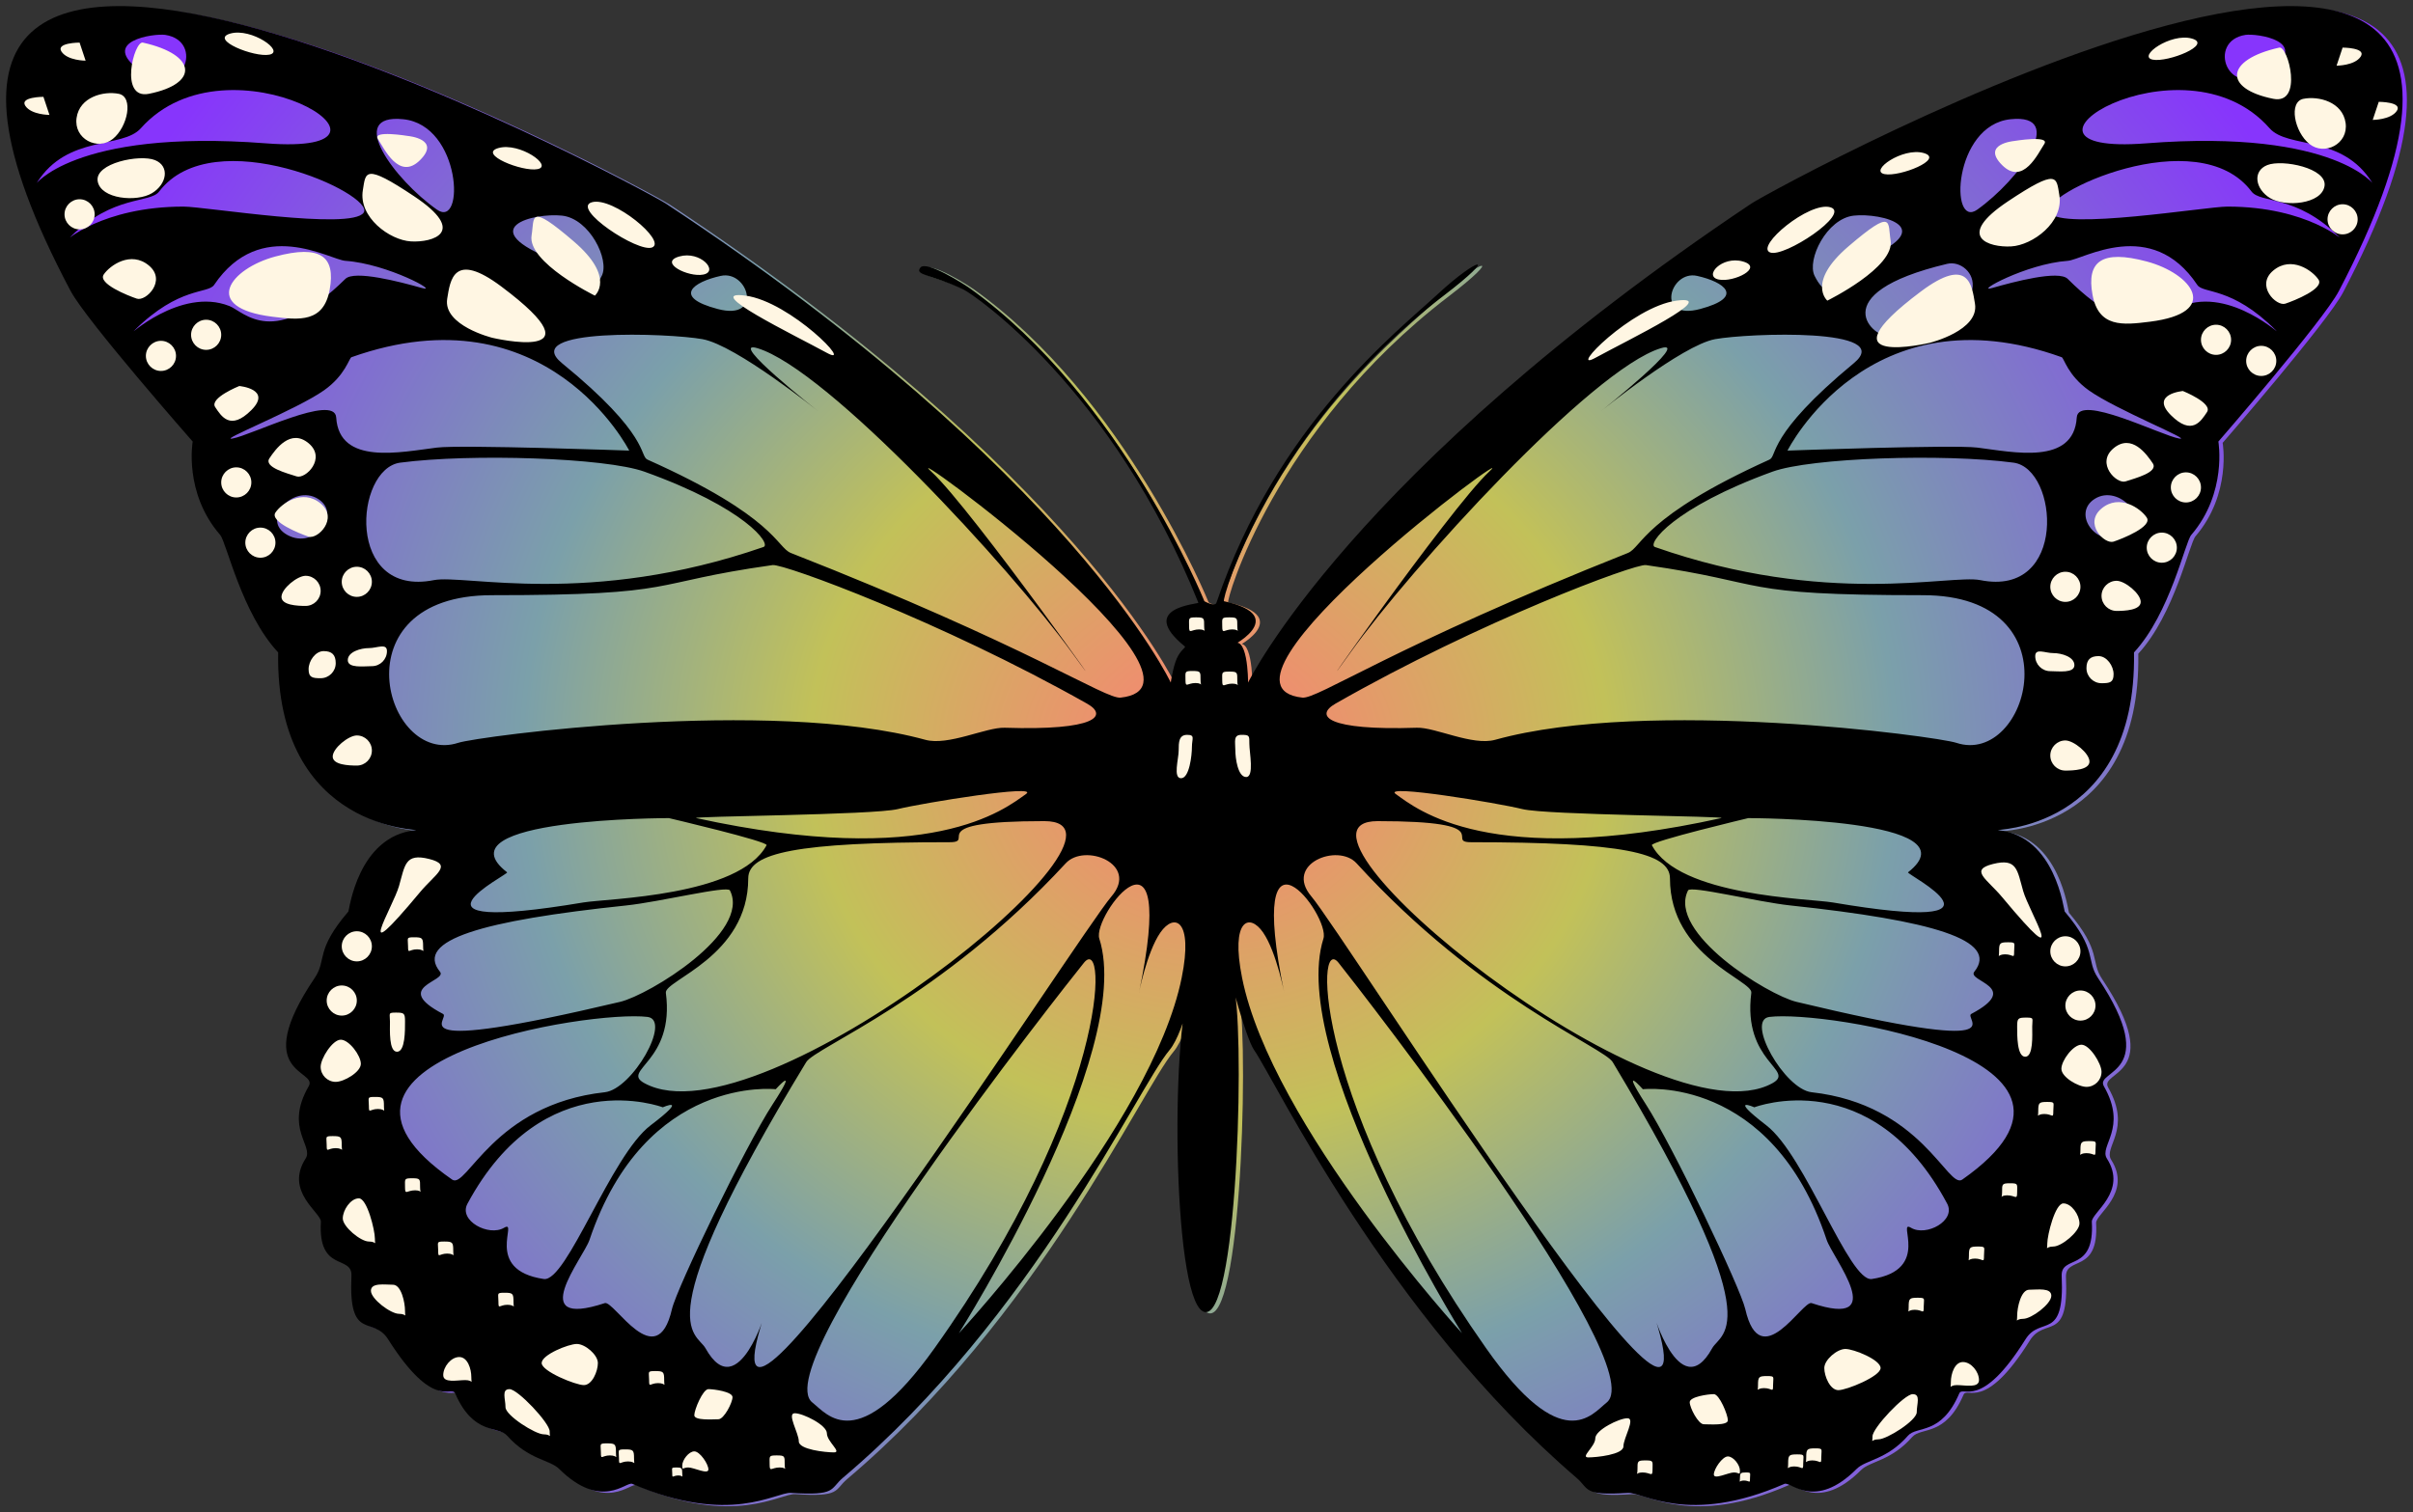 <?xml version="1.0" encoding="UTF-8" standalone="no"?>
<!-- Created with Inkscape (http://www.inkscape.org/) -->

<svg
   xmlns:dc="http://purl.org/dc/elements/1.1/"
   xmlns:cc="http://creativecommons.org/ns#"
   xmlns:rdf="http://www.w3.org/1999/02/22-rdf-syntax-ns#"
   xmlns:svg="http://www.w3.org/2000/svg"
   xmlns="http://www.w3.org/2000/svg"
   xmlns:xlink="http://www.w3.org/1999/xlink"
   xmlns:sodipodi="http://sodipodi.sourceforge.net/DTD/sodipodi-0.dtd"
   xmlns:inkscape="http://www.inkscape.org/namespaces/inkscape"
   inkscape:export-ydpi="100"
   inkscape:export-xdpi="100"
   inkscape:export-filename="/home/alecive/Scrivania/firefoxTest1.png"
   sodipodi:docname="emblem-pictures.svg"
   inkscape:version="0.48.4 r9939"
   version="1.1"
   id="svg2"
   height="496.044"
   width="791.203">
  <rect width="100%" height="100%" fill="#333333" stroke="none"/>
  <sodipodi:namedview
     id="base"
     pagecolor="#ffffff"
     bordercolor="#666666"
     borderopacity="1.0"
     inkscape:pageopacity="0.0"
     inkscape:pageshadow="2"
     inkscape:zoom="0.78279304"
     inkscape:cx="246.56589"
     inkscape:cy="146.97775"
     inkscape:document-units="px"
     inkscape:current-layer="svg2"
     showgrid="false"
     inkscape:window-width="1920"
     inkscape:window-height="1032"
     inkscape:window-x="0"
     inkscape:window-y="0"
     inkscape:window-maximized="1"
     inkscape:object-paths="false"
     inkscape:snap-intersection-paths="false"
     inkscape:object-nodes="true"
     inkscape:snap-smooth-nodes="true"
     inkscape:snap-nodes="true"
     fit-margin-top="2"
     fit-margin-right="2"
     fit-margin-left="2"
     fit-margin-bottom="2" />
  <defs
     id="defs4">
    <linearGradient
       x1="19.245"
       y1="21.031"
       x2="19.36"
       gradientUnits="userSpaceOnUse"
       y2="44.984"
       id="linearGradient2460">
      <stop
         offset="0"
         style="stop-color:#fafafa;stop-opacity:1;"
         id="stop3602" />
      <stop
         offset="1"
         style="stop-color:#f0f0f0;stop-opacity:1;"
         id="stop3604" />
    </linearGradient>
    <linearGradient
       x1="45.448"
       y1="92.54"
       x2="45.448"
       y2="7.017"
       id="ButtonShadow-0-1-1-5-9"
       gradientUnits="userSpaceOnUse"
       gradientTransform="matrix(1.006,0,0,0.994,100,0)">
      <stop
         id="stop3750-8-9-3-6-4"
         style="stop-color:#000000;stop-opacity:1"
         offset="0" />
      <stop
         id="stop3752-5-6-4-2-9"
         style="stop-color:#000000;stop-opacity:0.588"
         offset="1" />
    </linearGradient>
    <linearGradient
       id="linearGradient3737-9">
      <stop
         id="stop3739-7"
         style="stop-color:#ffffff;stop-opacity:1"
         offset="0" />
      <stop
         id="stop3741-4"
         style="stop-color:#ffffff;stop-opacity:0"
         offset="1" />
    </linearGradient>
    <linearGradient
       id="linearGradient4046-3">
      <stop
         id="stop4048-7"
         style="stop-color:#000000;stop-opacity:1;"
         offset="0" />
      <stop
         id="stop4050-73"
         style="stop-color:#ffffff;stop-opacity:0.2"
         offset="1" />
    </linearGradient>
    <linearGradient
       id="XMLID_17_-9"
       gradientUnits="userSpaceOnUse"
       x1="174.074"
       y1="215.549"
       x2="132.276"
       y2="141.753">
      <stop
         offset="0"
         style="stop-color:#FB7655"
         id="stop3272-4" />
      <stop
         offset="0"
         style="stop-color:#FB7655"
         id="stop3274-5" />
      <stop
         offset="0.41"
         style="stop-color:#E42B1E"
         id="stop3276-1" />
      <stop
         offset="0.99"
         style="stop-color:#990000"
         id="stop3278-0" />
      <stop
         offset="1"
         style="stop-color:#990000"
         id="stop3280-3" />
    </linearGradient>
    <linearGradient
       id="XMLID_18_-7"
       gradientUnits="userSpaceOnUse"
       x1="194.895"
       y1="153.558"
       x2="141.028"
       y2="117.409">
      <stop
         offset="0"
         style="stop-color:#871101"
         id="stop3285-8" />
      <stop
         offset="0"
         style="stop-color:#871101"
         id="stop3287-8" />
      <stop
         offset="0.99"
         style="stop-color:#911209"
         id="stop3289-6" />
      <stop
         offset="1"
         style="stop-color:#911209"
         id="stop3291-0" />
    </linearGradient>
    <linearGradient
       id="XMLID_19_-4"
       gradientUnits="userSpaceOnUse"
       x1="151.795"
       y1="217.785"
       x2="97.93"
       y2="181.638">
      <stop
         offset="0"
         style="stop-color:#871101"
         id="stop3296-6" />
      <stop
         offset="0"
         style="stop-color:#871101"
         id="stop3298-7" />
      <stop
         offset="0.99"
         style="stop-color:#911209"
         id="stop3300-6" />
      <stop
         offset="1"
         style="stop-color:#911209"
         id="stop3302-0" />
    </linearGradient>
    <linearGradient
       id="XMLID_20_-9"
       gradientUnits="userSpaceOnUse"
       x1="38.696"
       y1="127.391"
       x2="47.047"
       y2="181.661">
      <stop
         offset="0"
         style="stop-color:#FFFFFF"
         id="stop3307-7" />
      <stop
         offset="0"
         style="stop-color:#FFFFFF"
         id="stop3309-5" />
      <stop
         offset="0.23"
         style="stop-color:#E57252"
         id="stop3311-9" />
      <stop
         offset="0.46"
         style="stop-color:#DE3B20"
         id="stop3313-7" />
      <stop
         offset="0.99"
         style="stop-color:#A60003"
         id="stop3315-8" />
      <stop
         offset="1"
         style="stop-color:#A60003"
         id="stop3317-5" />
    </linearGradient>
    <linearGradient
       id="XMLID_21_-3"
       gradientUnits="userSpaceOnUse"
       x1="96.133"
       y1="76.715"
       x2="99.21"
       y2="132.102">
      <stop
         offset="0"
         style="stop-color:#FFFFFF"
         id="stop3322-3" />
      <stop
         offset="0"
         style="stop-color:#FFFFFF"
         id="stop3324-8" />
      <stop
         offset="0.23"
         style="stop-color:#E4714E"
         id="stop3326-3" />
      <stop
         offset="0.56"
         style="stop-color:#BE1A0D"
         id="stop3328-7" />
      <stop
         offset="0.99"
         style="stop-color:#A80D00"
         id="stop3330-9" />
      <stop
         offset="1"
         style="stop-color:#A80D00"
         id="stop3332-3" />
    </linearGradient>
    <linearGradient
       id="XMLID_22_-7"
       gradientUnits="userSpaceOnUse"
       x1="147.103"
       y1="25.521"
       x2="156.314"
       y2="65.216">
      <stop
         offset="0"
         style="stop-color:#FFFFFF"
         id="stop3337-8" />
      <stop
         offset="0"
         style="stop-color:#FFFFFF"
         id="stop3339-7" />
      <stop
         offset="0.18"
         style="stop-color:#E46342"
         id="stop3341-4" />
      <stop
         offset="0.4"
         style="stop-color:#C82410"
         id="stop3343-1" />
      <stop
         offset="0.99"
         style="stop-color:#A80D00"
         id="stop3345-9" />
      <stop
         offset="1"
         style="stop-color:#A80D00"
         id="stop3347-0" />
    </linearGradient>
    <linearGradient
       id="XMLID_23_-9"
       gradientUnits="userSpaceOnUse"
       x1="118.976"
       y1="11.541"
       x2="158.669"
       y2="-8.305">
      <stop
         offset="0"
         style="stop-color:#FFFFFF"
         id="stop3352-8" />
      <stop
         offset="0"
         style="stop-color:#FFFFFF"
         id="stop3354-8" />
      <stop
         offset="0.54"
         style="stop-color:#C81F11"
         id="stop3356-5" />
      <stop
         offset="0.99"
         style="stop-color:#BF0905"
         id="stop3358-8" />
      <stop
         offset="1"
         style="stop-color:#BF0905"
         id="stop3360-4" />
    </linearGradient>
    <linearGradient
       id="XMLID_24_-3"
       gradientUnits="userSpaceOnUse"
       x1="3.903"
       y1="113.555"
       x2="7.17"
       y2="146.263">
      <stop
         offset="0"
         style="stop-color:#FFFFFF"
         id="stop3365-7" />
      <stop
         offset="0"
         style="stop-color:#FFFFFF"
         id="stop3367-1" />
      <stop
         offset="0.31"
         style="stop-color:#DE4024"
         id="stop3369-3" />
      <stop
         offset="0.99"
         style="stop-color:#BF190B"
         id="stop3371-8" />
      <stop
         offset="1"
         style="stop-color:#BF190B"
         id="stop3373-0" />
    </linearGradient>
    <linearGradient
       id="XMLID_25_-9"
       gradientUnits="userSpaceOnUse"
       x1="-18.556"
       y1="155.105"
       x2="135.015"
       y2="-2.809">
      <stop
         offset="0"
         style="stop-color:#BD0012"
         id="stop3380-7" />
      <stop
         offset="0"
         style="stop-color:#BD0012"
         id="stop3382-9" />
      <stop
         offset="0.07"
         style="stop-color:#FFFFFF"
         id="stop3384-9" />
      <stop
         offset="0.17"
         style="stop-color:#FFFFFF"
         id="stop3386-3" />
      <stop
         offset="0.27"
         style="stop-color:#C82F1C"
         id="stop3388-2" />
      <stop
         offset="0.33"
         style="stop-color:#820C01"
         id="stop3390-4" />
      <stop
         offset="0.46"
         style="stop-color:#A31601"
         id="stop3392-3" />
      <stop
         offset="0.72"
         style="stop-color:#B31301"
         id="stop3394-7" />
      <stop
         offset="0.99"
         style="stop-color:#E82609"
         id="stop3396-1" />
      <stop
         offset="1"
         style="stop-color:#E82609"
         id="stop3398-2" />
    </linearGradient>
    <linearGradient
       id="XMLID_26_-2"
       gradientUnits="userSpaceOnUse"
       x1="99.075"
       y1="171.033"
       x2="52.818"
       y2="159.617">
      <stop
         offset="0"
         style="stop-color:#8C0C01"
         id="stop3403-0" />
      <stop
         offset="0"
         style="stop-color:#8C0C01"
         id="stop3405-2" />
      <stop
         offset="0.54"
         style="stop-color:#990C00"
         id="stop3407-1" />
      <stop
         offset="0.99"
         style="stop-color:#A80D0E"
         id="stop3409-7" />
      <stop
         offset="1"
         style="stop-color:#A80D0E"
         id="stop3411-5" />
    </linearGradient>
    <linearGradient
       id="XMLID_27_-1"
       gradientUnits="userSpaceOnUse"
       x1="178.526"
       y1="115.515"
       x2="137.433"
       y2="78.684">
      <stop
         offset="0"
         style="stop-color:#7E110B"
         id="stop3416-7" />
      <stop
         offset="0"
         style="stop-color:#7E110B"
         id="stop3418-4" />
      <stop
         offset="0.99"
         style="stop-color:#9E0C00"
         id="stop3420-1" />
      <stop
         offset="1"
         style="stop-color:#9E0C00"
         id="stop3422-7" />
    </linearGradient>
    <linearGradient
       id="XMLID_28_-1"
       gradientUnits="userSpaceOnUse"
       x1="193.624"
       y1="47.937"
       x2="173.154"
       y2="26.054">
      <stop
         offset="0"
         style="stop-color:#79130D"
         id="stop3427-1" />
      <stop
         offset="0"
         style="stop-color:#79130D"
         id="stop3429-1" />
      <stop
         offset="0.99"
         style="stop-color:#9E120B"
         id="stop3431-7" />
      <stop
         offset="1"
         style="stop-color:#9E120B"
         id="stop3433-0" />
    </linearGradient>
    <radialGradient
       id="XMLID_29_-4"
       cx="143.832"
       cy="79.388"
       r="50.358"
       gradientUnits="userSpaceOnUse">
      <stop
         offset="0"
         style="stop-color:#A80D00"
         id="stop3440-0" />
      <stop
         offset="0"
         style="stop-color:#A80D00"
         id="stop3442-8" />
      <stop
         offset="0.99"
         style="stop-color:#7E0E08"
         id="stop3444-5" />
      <stop
         offset="1"
         style="stop-color:#7E0E08"
         id="stop3446-1" />
    </radialGradient>
    <radialGradient
       id="XMLID_30_-6"
       cx="74.092"
       cy="145.751"
       r="66.944"
       gradientUnits="userSpaceOnUse">
      <stop
         offset="0"
         style="stop-color:#A30C00"
         id="stop3451-6" />
      <stop
         offset="0"
         style="stop-color:#A30C00"
         id="stop3453-2" />
      <stop
         offset="0.99"
         style="stop-color:#800E08"
         id="stop3455-1" />
      <stop
         offset="1"
         style="stop-color:#800E08"
         id="stop3457-9" />
    </radialGradient>
    <linearGradient
       id="XMLID_31_-6"
       gradientUnits="userSpaceOnUse"
       x1="26.67"
       y1="197.336"
       x2="9.989"
       y2="140.742">
      <stop
         offset="0"
         style="stop-color:#8B2114"
         id="stop3462-4" />
      <stop
         offset="0"
         style="stop-color:#8B2114"
         id="stop3464-8" />
      <stop
         offset="0.43"
         style="stop-color:#9E100A"
         id="stop3466-0" />
      <stop
         offset="0.99"
         style="stop-color:#B3100C"
         id="stop3468-8" />
      <stop
         offset="1"
         style="stop-color:#B3100C"
         id="stop3470-1" />
    </linearGradient>
    <linearGradient
       id="XMLID_32_-0"
       gradientUnits="userSpaceOnUse"
       x1="154.641"
       y1="9.798"
       x2="192.039"
       y2="26.306">
      <stop
         offset="0"
         style="stop-color:#B31000"
         id="stop3475-2" />
      <stop
         offset="0"
         style="stop-color:#B31000"
         id="stop3477-2" />
      <stop
         offset="0.44"
         style="stop-color:#910F08"
         id="stop3479-9" />
      <stop
         offset="0.99"
         style="stop-color:#791C12"
         id="stop3481-7" />
      <stop
         offset="1"
         style="stop-color:#791C12"
         id="stop3483-5" />
    </linearGradient>
    <radialGradient
       inkscape:collect="always"
       xlink:href="#linearGradient3939"
       id="radialGradient3945"
       cx="256.485"
       cy="343.732"
       fx="256.485"
       fy="343.732"
       r="180.676"
       gradientTransform="matrix(2.254,-0.017,0.016,2.07,-187.211,-458.893)"
       gradientUnits="userSpaceOnUse" />
    <linearGradient
       id="linearGradient3939">
      <stop
         style="stop-color:#fd7e76;stop-opacity:1;"
         offset="0"
         id="stop3941" />
      <stop
         id="stop3942"
         offset="0.322"
         style="stop-color:#c2c159;stop-opacity:1;" />
      <stop
         style="stop-color:#7ba0aa;stop-opacity:1;"
         offset="0.553"
         id="stop3944" />
      <stop
         style="stop-color:#8735fc;stop-opacity:1;"
         offset="1"
         id="stop3943" />
    </linearGradient>
  </defs>
  <g
     id="layer1"
     inkscape:groupmode="layer"
     inkscape:label="Livello 1"
     transform="translate(269.185,-497.768)" />
  <g
     id="g2036"
     transform="matrix(1.625,0,0,0.656,161.585,205.95)">
    <g
       id="g3712"
       style="opacity:0.4"
       transform="matrix(1.053,0,0,1.286,-1.263,-13.429)" />
  </g>
  <g
     transform="matrix(1.477,0,0,1.477,165.129,168.862)"
     id="g3541" />
  <g
     transform="matrix(1.477,0,0,1.477,165.129,168.862)"
     id="g3536" />
  <g
     id="g4076"
     transform="matrix(1.477,0,0,1.477,-873.181,-695.535)">
    <g
       transform="translate(-926.668,684.384)"
       id="g4038" />
  </g>
  <path
     id="path4-0"
     d="m 389.894,212.431 c -15.809,-12.845 4.644,-13.852 4.446,-14.327 -28.159,-70.151 -73.57,-101.117 -77.068,-102.757 -10.79,-5.059 -16.006,-4.585 -14.089,-7.134 1.897,-2.549 14.366,5.434 16.066,6.64 49.896,35.57 77.068,102.757 77.068,102.757 0,0 3.458,1.976 3.952,0.494 19.761,-58.295 59.283,-88.924 72.621,-101.275 13.339,-12.351 20.354,-13.556 1.976,0.494 -56.813,43.474 -73.096,100.089 -72.127,100.287 22.725,4.94 0.988,15.809 1.976,14.821 5.968,-5.968 5.928,11.857 5.928,11.857 0,0 33.594,-69.163 165.004,-157.099 8.102,-5.415 291.473,-160.063 192.669,28.653 -5.118,9.801 -39.522,49.402 -39.522,49.402 0,0 2.964,16.797 -8.892,30.629 -2.035,2.371 -6.916,25.689 -18.773,38.534 -3.34,3.636 -0.039,-3.122 0,0 0.988,59.283 -47.564,57.979 -44.462,58.295 18.773,1.976 21.46,26.341 21.737,26.677 10.869,12.845 6.916,15.809 10.869,21.737 21.342,31.993 -1.166,30.076 1.976,35.57 7.904,13.833 -1.66,19.544 0.988,23.713 6.916,10.868 -5.098,17.805 -4.94,20.749 0.988,16.797 -10.197,10.671 -9.88,17.785 0.988,21.737 -6.916,12.845 -11.857,20.749 -14.821,23.713 -20.492,14.92 -21.737,17.785 -5.928,13.833 -13.872,10.513 -16.797,13.833 -6.916,7.904 -13.833,7.904 -16.797,10.869 -13.833,13.833 -21.678,4.071 -23.713,4.94 -31.617,13.833 -46.438,2.648 -51.378,2.964 -14.821,0.988 -12.548,-1.304 -16.797,-4.94 C 456.093,431.777 419.536,354.71 412.619,344.829 c -2.826,-4.031 -8.853,-27.092 -6.916,-21.737 3.952,10.869 1.976,107.697 -8.892,107.697 -10.869,0 -11.857,-90.9 -4.94,-107.697 2.174,-5.276 -1.838,15.591 -6.995,21.737 -10.79,12.845 -44.047,86.948 -107.104,140.302 -4.288,3.636 -1.996,5.928 -17.014,4.94 -4.98,-0.316 -20.018,10.869 -52.03,-2.964 -2.055,-0.869 -10.019,8.892 -24.029,-4.94 -3.004,-2.964 -9.999,-2.964 -17.014,-10.869 -2.944,-3.32 -11.007,0 -17.014,-13.833 -1.245,-2.865 -6.995,5.928 -22.014,-17.785 -5,-7.904 -13.022,0.988 -12.015,-20.749 0.336,-7.114 -11.007,-0.988 -9.999,-17.785 0.178,-2.944 -12.015,-9.88 -5.019,-20.749 2.688,-4.17 -6.995,-9.88 1.008,-23.713 3.181,-5.494 -19.603,-3.577 1.996,-35.57 4.011,-5.928 0,-8.892 11.007,-21.737 0.296,-0.336 3.004,-24.701 22.033,-26.677 3.142,-0.316 -46.043,0.988 -45.035,-58.295 0.039,-3.122 3.379,3.636 0,0 -12.015,-12.845 -16.955,-36.162 -19.03,-38.534 -12.015,-13.833 -9.011,-30.629 -9.011,-30.629 0,0 -34.838,-39.601 -40.016,-49.402 C -75.515,-92.875 211.532,61.774 219.733,67.189 c 133.109,87.936 165.557,157.099 165.557,157.099 0,0 0.711,-5.039 1.976,-7.904 1.265,-2.846 3.083,-3.577 2.628,-3.952 z"
     style="fill:url(#radialGradient3945);fill-opacity:1;stroke:none"
     inkscape:connector-curvature="0" />
  <path
     id="path6-8"
     d="m 388.491,212.016 c -15.809,-12.845 4.624,-13.872 4.446,-14.327 -28.159,-70.151 -73.57,-101.117 -77.068,-102.757 -10.79,-5.059 -16.006,-4.585 -14.109,-7.134 1.897,-2.549 14.386,5.434 16.085,6.64 49.896,35.57 77.068,102.757 77.068,102.757 0,0 3.458,1.976 3.952,0.494 19.761,-58.295 59.283,-88.924 72.621,-101.275 13.339,-12.351 20.354,-13.556 1.976,0.494 -56.812,43.474 -73.095,100.069 -72.127,100.287 22.725,4.94 0.988,15.809 1.976,14.821 5.968,-5.968 5.928,11.857 5.928,11.857 0,0 33.593,-69.163 165.003,-157.099 8.082,-5.415 291.473,-160.063 192.669,28.653 -5.118,9.782 -39.522,49.402 -39.522,49.402 0,0 2.964,16.797 -8.892,30.629 -2.035,2.371 -6.916,25.689 -18.773,38.534 -3.34,3.636 -0.059,-3.122 0,0 0.988,59.283 -47.564,57.979 -44.462,58.295 18.773,1.976 21.44,26.341 21.737,26.677 10.869,12.845 6.916,15.809 10.869,21.737 21.322,31.993 -1.166,30.076 1.976,35.57 7.904,13.833 -1.66,19.544 0.988,23.713 6.916,10.869 -5.118,17.785 -4.94,20.749 0.988,16.797 -10.197,10.671 -9.88,17.785 0.988,21.737 -6.916,12.845 -11.857,20.749 -14.821,23.713 -20.512,14.919 -21.737,17.785 -5.928,13.833 -13.892,10.513 -16.797,13.833 -6.916,7.904 -13.833,7.904 -16.797,10.869 -13.833,13.833 -21.678,4.051 -23.713,4.94 -31.617,13.833 -46.438,2.628 -51.378,2.964 -14.821,0.988 -12.548,-1.304 -16.797,-4.94 -62.247,-53.354 -98.805,-130.422 -105.721,-140.302 -2.826,-4.051 -8.873,-27.092 -6.916,-21.737 3.952,10.869 1.976,107.697 -8.892,107.697 -10.869,0 -11.857,-90.9 -4.94,-107.697 2.174,-5.276 -1.838,15.572 -6.995,21.737 -10.79,12.845 -44.047,86.948 -107.104,140.302 -4.288,3.636 -1.996,5.928 -17.014,4.94 -4.98,-0.336 -20.018,10.868 -52.03,-2.964 -2.055,-0.889 -10.019,8.892 -24.029,-4.94 -3.004,-2.964 -9.999,-2.964 -17.014,-10.869 -2.944,-3.32 -11.007,0 -17.014,-13.833 -1.245,-2.865 -7.015,5.928 -22.014,-17.785 -5.019,-7.904 -13.022,0.988 -12.015,-20.749 0.336,-7.114 -11.007,-0.988 -10.019,-17.785 0.178,-2.964 -11.995,-9.88 -5,-20.749 2.688,-4.17 -6.995,-9.88 1.008,-23.713 3.181,-5.494 -19.603,-3.577 1.996,-35.57 4.011,-5.928 0,-8.892 11.007,-21.737 0.296,-0.336 3.004,-24.701 22.033,-26.677 3.142,-0.316 -46.043,0.988 -45.055,-58.295 0.059,-3.122 3.399,3.636 0,0 -11.995,-12.845 -16.955,-36.162 -19.01,-38.534 -12.015,-13.833 -9.011,-30.629 -9.011,-30.629 0,0 -34.838,-39.621 -40.036,-49.402 C -76.918,-93.29 210.129,61.359 218.33,66.774 351.439,154.71 383.887,223.873 383.887,223.873 c 0,0 0.711,-5.039 1.976,-7.904 1.265,-2.846 3.083,-3.577 2.628,-3.952 z m 76.08,26.677 c 6.007,-0.198 18.239,6.027 25.689,3.952 50.252,-13.951 144.887,-1.107 151.171,0.988 23.713,7.904 39.522,-48.414 -10.869,-48.414 -62.306,0 -49.402,-3.952 -90.9,-9.88 -3.517,-0.494 -54.382,18.378 -101.769,45.45 -6.916,3.952 -2.964,8.892 26.677,7.904 z m -37.546,-9.88 c 5.019,0.553 29.641,-16.797 106.709,-47.426 4.683,-1.858 4.94,-11.857 46.438,-30.629 2.707,-1.225 -0.988,-7.904 27.665,-31.617 14.169,-11.718 -34.581,-9.88 -45.45,-7.904 -10.869,1.976 -37.546,23.713 -37.546,23.713 0,0 29.997,-23.851 19.761,-20.749 -22.725,6.916 -82.008,72.127 -101.769,99.793 -19.761,27.665 32.605,-47.426 45.45,-59.283 12.845,-11.857 -97.817,70.151 -61.259,74.103 z m 222.31,-38.534 c 28.693,5.75 25.689,-36.558 10.869,-38.534 -22.863,-3.043 -66.417,-1.62 -79.044,2.964 -32.606,11.857 -41.162,23.772 -38.534,24.701 56.319,19.761 96.829,8.892 106.709,10.868 z m -0.988,-43.474 c 11.699,1.462 31.617,5.928 32.606,-9.88 0.494,-7.944 27.665,5.928 33.593,6.916 4.901,0.81 -20.749,-9.465 -29.641,-15.809 -6.916,-4.94 -8.122,-10.592 -8.892,-10.868 -63.235,-22.725 -89.912,30.629 -89.912,30.629 0,0 54.342,-1.976 62.247,-0.988 z M 777.781,59.857 C 767.901,44.049 750.195,48.91 744.188,42.072 c -28.653,-32.605 -95.01,9.209 -40.51,4.94 63.235,-4.94 75.269,14.722 74.103,12.845 z m -47.426,7.904 c 26.697,0 38.534,11.857 36.558,9.88 -13.832,-13.833 -25.689,-10.868 -28.653,-14.821 -17.627,-23.496 -70.151,0.988 -66.199,6.916 3.952,5.928 51.378,-1.976 58.295,-1.976 z m -91.888,18.773 c -41.498,9.88 -23.713,24.701 -18.773,23.713 38.395,-7.667 27.428,-25.768 18.773,-23.713 z M 659.216,39.108 C 640.443,41.084 639.178,75.291 648.347,68.75 662.18,58.869 677.989,37.132 659.216,39.108 z m -49.402,46.438 c 27.665,-10.868 6.916,-15.809 -1.976,-14.821 -8.892,0.988 -15.473,14.485 -12.845,19.761 5.928,11.857 9.465,-2.826 14.821,-4.94 z m 86.948,89.912 c 8.892,-4.94 -1.976,-16.797 -9.88,-11.857 -7.904,4.94 0.988,16.797 9.88,11.857 z M 677.989,91.475 c 23.259,23.259 32.606,10.869 37.546,8.892 16.046,-6.422 33.593,10.869 30.629,7.904 -14.386,-14.386 -23.713,-11.857 -25.689,-14.821 -15.038,-22.567 -37.467,-8.26 -42.486,-7.904 -13.833,0.988 -31.005,10.691 -24.701,8.892 6.916,-1.976 21.737,-5.928 24.701,-2.964 z M 744.188,23.3 c 13.833,-9.88 -4.387,-12.39 -7.904,-11.857 -12.845,1.976 -5.928,21.737 7.904,11.857 z M 429.989,294.024 c 10.869,12.845 132.398,205.513 113.625,141.291 -2.549,-8.734 6.916,26.677 17.785,6.916 3.043,-5.533 20.057,-6.106 -32.606,-93.864 -2.964,-4.94 -43.474,-20.749 -83.984,-65.211 -6.126,-6.738 -23.851,0.198 -14.821,10.868 z m 109.673,68.175 c 8.892,13.833 31.005,60.172 32.606,67.187 4.94,21.737 18.773,-2.964 21.737,-1.976 26.005,8.675 6.916,-14.821 4.94,-20.749 -18.121,-54.343 -60.271,-49.402 -60.271,-49.402 0,0 -7.904,-8.892 0.988,4.94 z m -52.366,80.032 c 24.978,35.51 34.582,21.737 39.522,17.785 15.216,-12.173 -81.573,-136.311 -87.936,-144.255 -7.904,-9.88 -7.904,46.438 48.414,126.47 z m 91.888,-73.115 c 12.845,9.88 27.152,51.517 34.582,50.39 19.761,-2.964 7.904,-19.761 12.845,-16.797 4.94,2.964 14.821,-2.312 11.857,-7.904 -24.701,-46.438 -63.235,-31.617 -63.235,-31.617 0,0 -8.892,-3.952 3.952,5.928 z M 451.726,269.323 c -38.534,0 91.888,106.709 129.434,85.96 7.786,-4.308 -9.881,-6.916 -6.916,-29.641 0.553,-4.15 -26.677,-11.857 -26.677,-37.546 0,-8.379 -15.651,-11.857 -65.211,-11.857 -8.893,0 9.703,-6.916 -30.63,-6.916 z m 142.279,88.924 c 36.103,4.011 44.679,31.973 49.402,28.653 56.319,-39.522 -44.916,-55.647 -63.235,-53.354 -7.904,0.988 4.94,23.713 13.833,24.701 z m -136.35,-97.817 c 6.916,4.94 30.63,24.701 106.709,7.904 2.905,-0.632 -57.307,-0.988 -65.211,-2.964 -7.904,-1.976 -46.181,-8.28 -41.498,-4.94 z m 131.41,68.175 c 74.103,17.785 54.54,5.415 57.307,3.952 16.797,-8.892 -1.561,-10.651 0.988,-13.833 8.319,-10.394 -13.833,-16.797 -60.271,-21.737 -10.987,-1.166 -32.763,-6.62 -33.593,-4.94 -6.916,13.833 26.104,34.285 35.57,36.558 z m 11.856,-32.605 c 64.223,10.869 23.931,-9.268 24.701,-9.88 22.725,-17.785 -52.366,-17.785 -52.366,-17.785 0,0 -32.27,7.667 -31.618,8.892 8.892,16.797 51.438,17.449 59.283,18.773 z m -121.53,141.291 c 0,0 -57.307,-91.888 -45.45,-129.434 2.391,-7.529 -25.689,-44.462 -12.845,17.785 0.198,0.968 -2.431,-13.22 -6.916,-19.761 -4.486,-6.541 -10.75,-4.387 -6.916,14.821 9.663,48.276 72.127,116.589 72.127,116.589 z m 78.056,-335.935 c 14.821,-3.952 7.904,-8.892 -0.988,-10.869 -8.892,-1.976 -13.833,14.821 0.988,10.869 z M 356.439,230.789 c -47.979,-27.072 -99.516,-45.944 -103.093,-45.45 -42.031,5.928 -28.95,9.88 -92.066,9.88 -51.042,0 -35.036,56.319 -11.007,48.414 6.363,-2.095 102.223,-14.939 153.127,-0.988 7.529,2.075 19.939,-4.15 26.025,-3.952 30.017,0.988 34.028,-3.952 27.013,-7.904 z m -51.042,-76.079 c 13.003,11.857 66.061,86.948 46.043,59.283 -20.018,-27.665 -80.071,-92.876 -103.093,-99.793 -10.355,-3.102 20.018,20.749 20.018,20.749 0,0 -27.013,-21.737 -38.04,-23.713 -11.007,-1.976 -60.37,-3.814 -46.023,7.904 29.009,23.713 25.274,30.392 28.021,31.617 42.031,18.773 42.288,28.772 47.031,30.629 78.075,30.629 103.014,47.98 108.092,47.426 37.032,-3.952 -75.052,-85.96 -62.049,-74.103 z m -55.054,24.701 c 2.687,-0.929 -5.988,-12.845 -39.028,-24.701 -12.785,-4.585 -56.911,-6.007 -80.071,-2.964 -14.998,1.976 -18.042,44.284 11.007,38.534 10.019,-1.976 51.042,8.892 108.092,-10.868 z m -44.027,-31.617 c 0,0 -27.033,-53.354 -91.078,-30.629 -0.771,0.277 -1.996,5.928 -9.011,10.868 -8.991,6.343 -34.977,16.619 -30.017,15.809 6.007,-0.988 33.515,-14.86 34.028,-6.916 0.988,15.809 21.184,11.343 33.02,9.88 8.003,-0.988 63.057,0.988 63.057,0.988 z M 87.216,47.013 c 55.192,4.268 -12.015,-37.546 -41.043,-4.94 -6.086,6.837 -24.009,1.976 -34.028,17.785 -1.186,1.877 11.007,-17.785 75.072,-12.845 z M 119.249,69.738 C 123.241,63.809 70.044,39.326 52.18,62.821 c -3.004,3.952 -15.018,0.988 -29.029,14.821 -1.996,1.976 9.999,-9.88 37.032,-9.88 7.015,0 55.054,7.904 59.065,1.976 z m 34.028,16.797 c 42.031,9.88 24.009,24.701 19.01,23.713 -38.889,-7.667 -27.784,-25.768 -19.01,-23.713 z M 143.258,68.75 c 9.288,6.541 8.003,-27.665 -11.007,-29.641 -19.01,-1.976 -3.004,19.761 11.007,29.641 z m 54.046,21.737 c 2.668,-5.276 -4.011,-18.773 -13.003,-19.761 -9.011,-0.988 -30.037,3.952 -2.016,14.821 5.434,2.114 9.011,16.797 15.018,4.94 z m -93.074,73.115 c -8.003,-4.94 -19.03,6.916 -10.019,11.857 9.011,4.94 18.022,-6.916 10.019,-11.857 z m 34.028,-69.163 c 6.383,1.798 -11.007,-7.904 -25.017,-8.892 -5.098,-0.356 -27.803,-14.663 -43.039,7.904 -2.016,2.964 -11.461,0.435 -26.025,14.821 -3.004,2.964 14.761,-14.327 31.025,-7.904 4.999,1.976 14.485,14.366 38.04,-8.892 3.004,-2.964 18.002,0.988 25.017,2.964 z M 54.176,11.443 c -3.557,-0.534 -22.014,1.976 -8.003,11.857 14.011,9.88 21.026,-9.88 8.003,-11.857 z m 295.267,271.712 c -41.043,44.462 -82.087,60.271 -85.09,65.211 -53.335,87.758 -36.103,88.331 -33.02,93.864 11.007,19.761 20.611,-15.651 18.022,-6.916 -19.03,64.223 104.081,-128.446 115.087,-141.291 9.149,-10.671 -8.794,-17.607 -14.998,-10.868 z m -95.089,74.103 c 0,0 -42.703,-4.94 -61.061,49.402 -1.996,5.928 -21.322,29.424 5.019,20.749 3.004,-0.988 17.014,23.713 22.014,1.976 1.621,-7.015 24.029,-53.354 33.02,-67.187 9.011,-13.833 1.008,-4.94 1.008,-4.94 z m 101.077,-41.498 c -6.422,7.944 -104.476,132.082 -89.063,144.255 5,3.952 14.722,17.726 40.036,-17.785 57.05,-80.032 57.05,-136.35 49.027,-126.47 z m -138.109,47.426 c 0,0 -39.028,-14.821 -64.045,31.617 -3.023,5.592 6.995,10.868 11.995,7.904 5.019,-2.964 -6.995,13.833 13.022,16.797 7.529,1.126 22.014,-40.51 35.016,-50.39 13.022,-9.88 4.012,-5.928 4.012,-5.928 z m 94.082,-86.948 c -50.212,0 -66.061,3.478 -66.061,11.857 0,25.689 -27.566,33.396 -27.013,37.546 3.004,22.725 -14.9,25.333 -7.015,29.641 38.04,20.749 170.142,-85.96 131.114,-85.96 -40.846,0 -22.013,6.916 -31.024,6.916 z m -99.081,57.307 c -18.555,-2.292 -121.115,13.833 -64.065,53.354 4.782,3.32 13.477,-24.642 50.054,-28.653 9.011,-0.988 22.014,-23.713 14.011,-24.701 z m 82.067,-68.175 c -8.003,1.976 -68.985,2.332 -66.061,2.964 77.067,16.797 101.097,-2.964 108.092,-7.904 4.743,-3.34 -34.028,2.964 -42.031,4.94 z m -55.054,26.677 c -0.85,-1.68 -22.903,3.774 -34.028,4.94 -47.031,4.94 -69.479,11.343 -61.041,21.737 2.569,3.182 -16.026,4.94 0.988,13.833 2.806,1.462 -17.014,13.833 58.057,-3.952 9.584,-2.272 43.039,-22.725 36.024,-36.558 z m 12.015,-14.821 c 0.672,-1.225 -32.032,-8.892 -32.032,-8.892 0,0 -76.06,0 -53.038,17.785 0.79,0.613 -40.036,20.749 25.017,9.88 7.964,-1.324 51.042,-1.976 60.053,-18.773 z m 136.113,43.474 c 3.893,-19.208 -2.47,-21.362 -6.995,-14.821 -4.545,6.541 -7.213,20.729 -7.015,19.761 13.022,-62.247 -15.413,-25.314 -13.003,-17.785 11.995,37.546 -46.043,129.434 -46.043,129.434 0,0 63.274,-68.314 73.056,-116.589 z M 236.332,90.487 c -9.011,1.976 -16.006,6.916 -0.988,10.869 14.999,3.952 9.999,-12.845 0.988,-10.869 z"
     style="fill:#000000;stroke:none"
     inkscape:connector-curvature="0" />
  <path
     id="path8-6"
     d="m 704.883,105.525 c -8.813,1.107 -16.797,1.976 -18.773,-8.892 -1.976,-10.869 2.964,-14.821 17.785,-10.869 14.821,3.952 24.701,16.797 0.988,19.761 z m -72.127,6.916 c 0,0 -36.993,8.734 -2.964,-16.797 15.809,-11.857 16.797,-1.976 17.785,3.952 1.482,8.833 -14.821,12.845 -14.821,12.845 z m 112.637,-80.032 c -16.5,-3.3 -15.809,-12.845 1.976,-16.797 2.905,-0.632 7.904,18.773 -1.976,16.797 z m 9.88,0 c 4.94,-0.988 12.845,0.988 13.833,7.904 0.988,6.916 -6.916,10.868 -11.856,6.916 -4.94,-3.952 -6.916,-13.833 -1.976,-14.821 z M 743.417,54.146 c 4.94,-1.976 19.761,0.988 18.773,6.916 -0.988,5.928 -12.845,6.916 -17.785,3.952 C 739.465,62.051 738.477,56.122 743.417,54.146 z m 1.976,34.582 c 5.928,-4.94 12.845,0 14.821,2.964 1.976,2.964 -7.904,6.916 -10.869,7.904 -2.964,0.988 -9.881,-5.928 -3.952,-10.869 z M 768.118,15.613 c 0,0 7.904,0 5.928,2.964 -1.976,2.964 -7.904,2.964 -7.904,2.964 z m 11.856,17.785 c 0,0 7.904,0 5.928,2.964 -1.976,2.964 -7.904,2.964 -7.904,2.964 z m -64.223,94.852 c 0,0 9.881,3.952 7.904,6.916 -1.976,2.964 -4.94,7.904 -11.856,0.988 -6.916,-6.916 3.952,-7.904 3.952,-7.904 z m -26.677,38.534 c 5.928,-4.94 12.845,0 14.821,2.964 1.976,2.964 -7.904,6.916 -10.869,7.904 -2.964,0.988 -9.88,-5.928 -3.952,-10.868 z m 3.952,-19.761 c 5.928,-4.94 10.869,1.976 12.845,4.94 1.976,2.964 -5.928,4.94 -8.892,5.928 -2.964,0.988 -9.88,-5.928 -3.952,-10.868 z m -33.593,-66.199 c -7.055,0.395 -18.773,-2.964 -0.988,-14.821 16.441,-10.948 15.809,-7.904 16.797,-1.976 1.482,8.833 -8.754,16.421 -15.809,16.797 z m -60.271,17.785 c 0,0 -6.916,-5.928 6.916,-17.785 15.018,-12.845 12.845,-7.904 13.833,-1.976 1.482,8.833 -20.749,19.761 -20.749,19.761 z M 660.421,46.242 c 0,0 11.857,-1.976 9.881,0.988 -1.976,2.964 -6.916,13.833 -13.833,6.916 -6.916,-6.916 3.952,-7.904 3.952,-7.904 z m 66.199,60.271 c 2.727,0 4.94,2.233 4.94,4.94 0,2.727 -2.213,4.94 -4.94,4.94 -2.707,0 -4.94,-2.213 -4.94,-4.94 0,-2.707 2.233,-4.94 4.94,-4.94 z m -9.88,48.414 c 2.727,0 4.94,2.233 4.94,4.94 0,2.727 -2.213,4.94 -4.94,4.94 -2.707,0 -4.94,-2.213 -4.94,-4.94 0,-2.707 2.233,-4.94 4.94,-4.94 z m -7.904,19.761 c 2.727,0 4.94,2.233 4.94,4.94 0,2.727 -2.213,4.94 -4.94,4.94 -2.707,0 -4.94,-2.213 -4.94,-4.94 0,-2.707 2.233,-4.94 4.94,-4.94 z m -31.617,12.845 c 2.727,0 4.94,2.233 4.94,4.94 0,2.727 -2.213,4.94 -4.94,4.94 -2.707,0 -4.94,-2.213 -4.94,-4.94 0,-2.707 2.233,-4.94 4.94,-4.94 z m 16.797,2.964 c 2.727,0 7.904,4.209 7.904,6.916 0,2.727 -5.177,2.964 -7.904,2.964 -2.707,0 -4.94,-2.213 -4.94,-4.94 0,-2.707 2.233,-4.94 4.94,-4.94 z m 47.426,-77.068 c 2.727,0 4.94,2.233 4.94,4.94 0,2.727 -2.213,4.94 -4.94,4.94 -2.707,0 -4.94,-2.213 -4.94,-4.94 0,-2.707 2.233,-4.94 4.94,-4.94 z m 26.677,-46.438 c 2.727,0 4.94,2.233 4.94,4.94 0,2.727 -2.213,4.94 -4.94,4.94 -2.707,0 -4.94,-2.213 -4.94,-4.94 0,-2.707 2.233,-4.94 4.94,-4.94 z M 580.389,82.8 c 4.584,1.838 26.677,-12.845 19.761,-14.821 -6.916,-1.976 -24.701,12.845 -19.761,14.821 z M 617.935,57.11 c 4.94,0.988 19.761,-4.94 12.845,-6.916 -6.916,-1.976 -18.061,5.889 -12.845,6.916 z M 523.083,117.381 C 533.951,111.453 564.581,96.632 549.76,98.608 534.939,100.585 513.755,122.48 523.083,117.381 z M 705.871,19.565 c 4.94,0.988 19.761,-4.94 12.845,-6.916 -6.916,-1.976 -18.061,5.889 -12.845,6.916 z m -142.279,72.127 c 4.94,0.988 14.821,-3.952 7.904,-5.928 -6.916,-1.976 -13.121,4.901 -7.904,5.928 z M 688.086,215.198 c 2.727,0 4.94,3.221 4.94,5.928 0,2.727 -1.225,2.964 -3.952,2.964 -2.707,0 -4.94,-2.213 -4.94,-4.94 0,-2.707 1.245,-3.952 3.952,-3.952 z m -14.821,-0.988 c 2.727,0 6.916,1.245 6.916,3.952 0,2.727 -5.177,1.976 -7.904,1.976 -2.707,0 -4.94,-2.213 -4.94,-4.94 0,-2.707 3.221,-0.988 5.928,-0.988 z m 3.952,28.653 c 2.727,0 7.904,4.209 7.904,6.916 0,2.727 -5.177,2.964 -7.904,2.964 -2.707,0 -4.94,-2.213 -4.94,-4.94 0,-2.707 2.233,-4.94 4.94,-4.94 z m -23.713,40.51 c 7.904,-1.976 7.904,1.976 9.88,8.892 1.976,6.916 15.947,29.404 -6.916,1.976 -4.94,-5.928 -10.869,-8.892 -2.964,-10.869 z m 23.713,23.713 c 2.727,0 4.94,2.233 4.94,4.94 0,2.727 -2.213,4.94 -4.94,4.94 -2.707,0 -4.94,-2.213 -4.94,-4.94 0,-2.707 2.233,-4.94 4.94,-4.94 z m 4.94,17.785 c 2.727,0 4.94,2.233 4.94,4.94 0,2.727 -2.213,4.94 -4.94,4.94 -2.707,0 -4.94,-2.213 -4.94,-4.94 0,-2.707 2.233,-4.94 4.94,-4.94 z m 0.336,17.785 c 2.707,0 6.58,6.185 6.58,8.892 0,2.727 -2.213,4.94 -4.94,4.94 -2.707,0 -8.221,-3.201 -8.221,-5.928 0,-2.707 3.853,-7.904 6.58,-7.904 z m 2.628,31.617 c 2.727,0 1.976,0.257 1.976,2.964 0,2.727 -0.237,0.988 -2.964,0.988 -2.707,0 -1.976,1.739 -1.976,-0.988 0,-2.707 0.257,-2.964 2.964,-2.964 z m -26.677,-65.211 c 2.727,0 1.976,0.257 1.976,2.964 0,2.727 -0.237,0.988 -2.964,0.988 -2.707,0 -1.976,1.739 -1.976,-0.988 0,-2.707 0.257,-2.964 2.964,-2.964 z m 5.928,24.701 c 2.727,0 1.976,0.257 1.976,2.964 0,2.727 0.415,9.88 -2.292,9.88 -2.727,0 -2.648,-7.153 -2.648,-9.88 0,-2.707 0.257,-2.964 2.964,-2.964 z m 6.916,27.665 c 2.727,0 1.976,0.257 1.976,2.964 0,2.727 -0.237,0.988 -2.964,0.988 -2.707,0 -1.976,1.739 -1.976,-0.988 0,-2.707 0.257,-2.964 2.964,-2.964 z m -12.173,26.677 c 2.707,0 2.292,0.257 2.292,2.964 0,2.727 -0.573,0.988 -3.28,0.988 -2.727,0 -1.66,1.739 -1.66,-0.988 0,-2.707 -0.078,-2.964 2.648,-2.964 z m 17.449,6.6 c 2.707,0 5.276,3.853 5.276,6.58 0,2.707 -5.849,7.568 -8.576,7.568 -2.707,0 -1.976,1.739 -1.976,-0.988 0,-2.707 2.549,-13.161 5.276,-13.161 z m -11.204,28.317 c 2.727,0 7.252,-0.751 7.252,1.976 0,2.707 -6.501,7.568 -9.228,7.568 -2.707,0 -1.976,1.739 -1.976,-0.988 0,-2.707 1.245,-8.556 3.952,-8.556 z m -16.797,-14.169 c 2.727,0 1.976,0.257 1.976,2.964 0,2.727 -0.237,0.988 -2.964,0.988 -2.707,0 -1.976,1.739 -1.976,-0.988 0,-2.707 0.257,-2.964 2.964,-2.964 z m -4.94,37.882 c 2.727,0 5.276,3.201 5.276,5.928 0,2.707 -4.525,1.64 -7.252,1.64 -2.707,0 -1.976,1.739 -1.976,-0.988 0,-2.707 1.245,-6.58 3.952,-6.58 z m -16.461,10.533 c 2.707,0 1.324,3.221 1.324,5.928 0,2.727 -9.801,8.892 -12.528,8.892 -2.707,0 -1.976,1.739 -1.976,-0.988 0,-2.707 10.453,-13.833 13.181,-13.833 z m 1.64,-31.617 c 2.727,0 1.976,0.257 1.976,2.964 0,2.727 -0.237,0.988 -2.964,0.988 -2.707,0 -1.976,1.739 -1.976,-0.988 0,-2.707 0.257,-2.964 2.964,-2.964 z m -23.713,16.797 c 2.727,0 11.54,3.537 11.54,6.264 0,2.707 -11.125,7.252 -13.833,7.252 -2.727,0 -4.624,-4.545 -4.624,-7.252 0,-2.727 4.209,-6.264 6.916,-6.264 z m -25.689,8.892 c 2.727,0 1.976,0.257 1.976,2.964 0,2.727 -0.237,0.988 -2.964,0.988 -2.707,0 -1.976,1.739 -1.976,-0.988 0,-2.707 0.257,-2.964 2.964,-2.964 z m 15.809,23.713 c 2.727,0 1.976,0.257 1.976,2.964 0,2.727 -0.237,0.988 -2.964,0.988 -2.707,0 -1.976,1.739 -1.976,-0.988 0,-2.707 0.257,-2.964 2.964,-2.964 z m -5.928,1.976 c 2.727,0 1.976,0.257 1.976,2.964 0,2.727 -0.237,0.988 -2.964,0.988 -2.707,0 -1.976,1.739 -1.976,-0.988 0,-2.707 0.257,-2.964 2.964,-2.964 z m -22.725,0.672 c 1.818,0 3.952,2.786 3.952,4.604 0,1.818 -0.159,0.652 -1.976,0.652 -1.798,0 -6.58,2.47 -6.58,0.672 0,-1.818 2.806,-5.928 4.604,-5.928 z m 5.928,5.256 c 1.818,0 1.324,0.178 1.324,1.976 0,1.818 -0.159,0.672 -1.976,0.672 -1.818,0 -1.324,1.146 -1.324,-0.672 0,-1.798 0.178,-1.976 1.976,-1.976 z m -10.533,-25.689 c 1.818,0 4.604,6.758 4.604,8.576 0,1.798 -6.086,1.304 -7.904,1.304 -1.798,0 -4.604,-5.434 -4.604,-7.232 0,-1.818 6.086,-2.648 7.904,-2.648 z m -22.389,21.737 c 2.707,0 2.292,0.257 2.292,2.964 0,2.727 -0.573,0.988 -3.28,0.988 -2.727,0 -1.66,1.739 -1.66,-0.988 0,-2.707 -0.078,-2.964 2.648,-2.964 z m -5.928,-13.833 c 2.707,0 -1.324,6.501 -1.324,9.228 0,2.707 -8.814,3.616 -11.521,3.616 -2.727,0 2.292,-3.537 2.292,-6.244 0,-2.727 7.825,-6.6 10.552,-6.6 z M 89.331,103.885 c 8.833,1.107 16.797,1.976 18.773,-8.892 1.976,-10.869 -2.964,-14.821 -17.785,-10.869 -14.821,3.952 -24.701,16.797 -0.988,19.761 z m 72.127,6.916 c 0,0 36.992,8.715 2.964,-16.797 -15.809,-11.857 -16.797,-1.976 -17.785,3.952 -1.462,8.833 14.821,12.845 14.821,12.845 z M 48.821,30.769 c 16.5,-3.3 15.809,-12.845 -1.976,-16.797 -2.885,-0.652 -7.904,18.773 1.976,16.797 z m -9.88,0 c -4.94,-0.988 -12.845,0.988 -13.833,7.904 -0.988,6.916 6.916,10.869 11.856,6.916 4.94,-3.952 6.916,-13.833 1.976,-14.821 z m 11.856,21.737 c -4.94,-1.976 -19.761,0.988 -18.773,6.916 0.988,5.928 12.845,6.916 17.785,3.952 4.94,-2.964 5.928,-8.892 0.988,-10.869 z m -1.976,34.582 c -5.928,-4.94 -12.845,0 -14.821,2.964 -1.976,2.964 7.904,6.916 10.869,7.904 2.964,0.988 9.881,-5.928 3.952,-10.868 z M 26.096,13.972 c 0,0 -7.904,0 -5.928,2.964 1.976,2.964 7.904,2.964 7.904,2.964 z m -11.856,17.785 c 0,0 -7.904,0 -5.928,2.964 1.976,2.964 7.904,2.964 7.904,2.964 z m 64.223,94.852 c 0,0 -9.881,3.952 -7.904,6.916 1.976,2.964 4.94,7.904 11.856,0.988 6.916,-6.916 -3.952,-7.904 -3.952,-7.904 z m 26.677,38.534 c -5.928,-4.94 -12.845,0 -14.821,2.964 -1.976,2.964 7.904,6.916 10.869,7.904 2.964,0.988 9.88,-5.928 3.952,-10.868 z m -3.952,-19.761 c -5.928,-4.94 -10.869,1.976 -12.845,4.94 -1.976,2.964 5.928,4.94 8.892,5.928 2.964,0.988 9.88,-5.928 3.952,-10.869 z m 33.593,-66.199 c 7.055,0.395 18.773,-2.964 0.988,-14.821 -16.441,-10.967 -15.809,-7.904 -16.797,-1.976 -1.462,8.833 8.754,16.402 15.809,16.797 z m 60.271,17.785 c 0,0 6.916,-5.928 -6.916,-17.785 -14.998,-12.864 -12.845,-7.904 -13.833,-1.976 -1.462,8.833 20.749,19.761 20.749,19.761 z M 133.793,44.602 c 0,0 -11.857,-1.976 -9.88,0.988 1.976,2.964 6.916,13.833 13.832,6.916 6.916,-6.916 -3.952,-7.904 -3.952,-7.904 z M 67.594,104.873 c -2.707,0 -4.94,2.233 -4.94,4.94 0,2.727 2.233,4.94 4.94,4.94 2.727,0 4.94,-2.213 4.94,-4.94 0,-2.707 -2.213,-4.94 -4.94,-4.94 z m 9.88,48.414 c -2.707,0 -4.94,2.233 -4.94,4.94 0,2.727 2.233,4.94 4.94,4.94 2.727,0 4.94,-2.213 4.94,-4.94 0,-2.707 -2.213,-4.94 -4.94,-4.94 z m 7.904,19.761 c -2.707,0 -4.94,2.233 -4.94,4.94 0,2.727 2.233,4.94 4.94,4.94 2.727,0 4.94,-2.213 4.94,-4.94 0,-2.707 -2.213,-4.94 -4.94,-4.94 z m 31.617,12.845 c -2.707,0 -4.94,2.233 -4.94,4.94 0,2.727 2.233,4.94 4.94,4.94 2.727,0 4.94,-2.213 4.94,-4.94 0,-2.707 -2.213,-4.94 -4.94,-4.94 z m -16.797,2.964 c -2.707,0 -7.904,4.209 -7.904,6.916 0,2.727 5.197,2.964 7.904,2.964 2.727,0 4.94,-2.213 4.94,-4.94 0,-2.707 -2.213,-4.94 -4.94,-4.94 z M 52.773,111.789 c -2.707,0 -4.94,2.233 -4.94,4.94 0,2.727 2.233,4.94 4.94,4.94 2.727,0 4.94,-2.213 4.94,-4.94 0,-2.707 -2.213,-4.94 -4.94,-4.94 z M 26.096,65.351 c -2.707,0 -4.94,2.233 -4.94,4.94 0,2.727 2.233,4.94 4.94,4.94 2.727,0 4.94,-2.213 4.94,-4.94 0,-2.707 -2.213,-4.94 -4.94,-4.94 z M 213.824,81.16 c -4.584,1.838 -26.677,-12.845 -19.761,-14.821 6.916,-1.976 24.701,12.845 19.761,14.821 z M 176.279,55.47 c -4.94,0.988 -19.761,-4.94 -12.845,-6.916 6.916,-1.976 18.062,5.869 12.845,6.916 z m 94.852,60.271 c -10.868,-5.928 -41.498,-20.749 -26.677,-18.773 14.821,1.976 36.024,23.871 26.677,18.773 z M 88.343,17.925 c -4.94,0.988 -19.761,-4.94 -12.845,-6.916 6.916,-1.976 18.061,5.869 12.845,6.916 z M 230.621,90.052 c -4.94,0.988 -14.821,-3.952 -7.904,-5.928 6.916,-1.976 13.121,4.881 7.904,5.928 z M 106.128,213.558 c -2.707,0 -4.94,3.221 -4.94,5.928 0,2.727 1.245,2.964 3.952,2.964 2.727,0 4.94,-2.213 4.94,-4.94 0,-2.707 -1.225,-3.952 -3.952,-3.952 z m 14.821,-0.988 c -2.707,0 -6.916,1.245 -6.916,3.952 0,2.727 5.197,1.976 7.904,1.976 2.727,0 4.94,-2.213 4.94,-4.94 0,-2.707 -3.201,-0.988 -5.928,-0.988 z m -3.952,28.653 c -2.707,0 -7.904,4.209 -7.904,6.916 0,2.727 5.197,2.964 7.904,2.964 2.727,0 4.94,-2.213 4.94,-4.94 0,-2.707 -2.213,-4.94 -4.94,-4.94 z m 23.713,40.51 c -7.904,-1.976 -7.904,1.976 -9.88,8.892 -1.976,6.916 -15.927,29.404 6.916,1.976 4.94,-5.928 10.869,-8.892 2.964,-10.868 z m -23.713,23.713 c -2.707,0 -4.94,2.213 -4.94,4.94 0,2.707 2.233,4.94 4.94,4.94 2.727,0 4.94,-2.233 4.94,-4.94 0,-2.727 -2.213,-4.94 -4.94,-4.94 z m -4.94,17.785 c -2.707,0 -4.94,2.213 -4.94,4.94 0,2.707 2.233,4.94 4.94,4.94 2.727,0 4.94,-2.233 4.94,-4.94 0,-2.727 -2.213,-4.94 -4.94,-4.94 z m -0.316,17.785 c -2.727,0 -6.6,6.165 -6.6,8.892 0,2.707 2.233,4.94 4.94,4.94 2.727,0 8.24,-3.221 8.24,-5.928 0,-2.727 -3.873,-7.904 -6.58,-7.904 z m -2.648,31.617 c -2.707,0 -1.976,0.237 -1.976,2.964 0,2.707 0.257,0.988 2.964,0.988 2.727,0 1.976,1.719 1.976,-0.988 0,-2.727 -0.237,-2.964 -2.964,-2.964 z m 26.677,-65.211 c -2.707,0 -1.976,0.237 -1.976,2.964 0,2.707 0.257,0.988 2.964,0.988 2.727,0 1.976,1.719 1.976,-0.988 0,-2.727 -0.237,-2.964 -2.964,-2.964 z m -5.928,24.701 c -2.707,0 -1.976,0.237 -1.976,2.964 0,2.707 -0.395,9.88 2.312,9.88 2.727,0 2.628,-7.173 2.628,-9.88 0,-2.727 -0.237,-2.964 -2.964,-2.964 z m -6.916,27.665 c -2.707,0 -1.976,0.237 -1.976,2.964 0,2.707 0.257,0.988 2.964,0.988 2.727,0 1.976,1.719 1.976,-0.988 0,-2.727 -0.237,-2.964 -2.964,-2.964 z m 12.192,26.677 c -2.707,0 -2.312,0.237 -2.312,2.964 0,2.707 0.593,0.988 3.3,0.988 2.727,0 1.64,1.719 1.64,-0.988 0,-2.727 0.098,-2.964 -2.628,-2.964 z m -17.449,6.58 c -2.727,0 -5.276,3.873 -5.276,6.6 0,2.707 5.849,7.568 8.557,7.568 2.727,0 1.976,1.719 1.976,-0.988 0,-2.727 -2.549,-13.181 -5.256,-13.181 z m 11.185,28.337 c -2.707,0 -7.233,-0.751 -7.233,1.976 0,2.707 6.501,7.568 9.209,7.568 2.727,0 1.976,1.719 1.976,-0.988 0,-2.727 -1.225,-8.556 -3.952,-8.556 z m 16.797,-14.169 c -2.707,0 -1.976,0.237 -1.976,2.964 0,2.707 0.257,0.988 2.964,0.988 2.727,0 1.976,1.719 1.976,-0.988 0,-2.727 -0.237,-2.964 -2.964,-2.964 z m 4.94,37.882 c -2.707,0 -5.256,3.201 -5.256,5.928 0,2.707 4.525,1.64 7.233,1.64 2.727,0 1.976,1.719 1.976,-0.988 0,-2.727 -1.225,-6.58 -3.952,-6.58 z m 16.481,10.533 c -2.727,0 -1.324,3.201 -1.324,5.928 0,2.707 9.801,8.892 12.509,8.892 2.727,0 1.976,1.719 1.976,-0.988 0,-2.727 -10.454,-13.833 -13.161,-13.833 z m -1.66,-31.617 c -2.707,0 -1.976,0.237 -1.976,2.964 0,2.707 0.257,0.988 2.964,0.988 2.727,0 1.976,1.719 1.976,-0.988 0,-2.727 -0.237,-2.964 -2.964,-2.964 z m 23.713,16.797 c -2.707,0 -11.52,3.537 -11.52,6.264 0,2.707 11.125,7.232 13.833,7.232 2.727,0 4.604,-4.525 4.604,-7.232 0,-2.727 -4.189,-6.264 -6.916,-6.264 z m 25.689,8.892 c -2.707,0 -1.976,0.237 -1.976,2.964 0,2.707 0.257,0.988 2.964,0.988 2.727,0 1.976,1.719 1.976,-0.988 0,-2.727 -0.237,-2.964 -2.964,-2.964 z m -15.809,23.713 c -2.707,0 -1.976,0.237 -1.976,2.964 0,2.707 0.257,0.988 2.964,0.988 2.727,0 1.976,1.719 1.976,-0.988 0,-2.727 -0.237,-2.964 -2.964,-2.964 z m 5.928,1.976 c -2.707,0 -1.976,0.237 -1.976,2.964 0,2.707 0.257,0.988 2.964,0.988 2.727,0 1.976,1.719 1.976,-0.988 0,-2.727 -0.237,-2.964 -2.964,-2.964 z m 22.725,0.652 c -1.798,0 -3.952,2.806 -3.952,4.624 0,1.798 0.178,0.652 1.976,0.652 1.818,0 6.6,2.47 6.6,0.652 0,-1.798 -2.806,-5.928 -4.624,-5.928 z m -5.928,5.276 c -1.798,0 -1.304,0.158 -1.304,1.976 0,1.818 0.159,0.652 1.976,0.652 1.798,0 1.304,1.166 1.304,-0.652 0,-1.818 -0.159,-1.976 -1.976,-1.976 z m 10.552,-25.689 c -1.818,0 -4.624,6.758 -4.624,8.556 0,1.818 6.106,1.324 7.904,1.324 1.818,0 4.624,-5.434 4.624,-7.252 0,-1.798 -6.106,-2.628 -7.904,-2.628 z m 22.389,21.737 c -2.707,0 -2.312,0.237 -2.312,2.964 0,2.707 0.593,0.988 3.3,0.988 2.727,0 1.64,1.719 1.64,-0.988 0,-2.727 0.098,-2.964 -2.628,-2.964 z m 5.928,-13.833 c -2.707,0 1.324,6.501 1.324,9.228 0,2.707 8.813,3.616 11.521,3.616 2.727,0 -2.312,-3.537 -2.312,-6.264 0,-2.707 -7.805,-6.58 -10.533,-6.58 z M 403.075,202.491 c -2.707,0 -2.312,0.257 -2.312,2.964 0,2.727 0.593,0.988 3.3,0.988 2.727,0 1.64,1.739 1.64,-0.988 0,-2.707 0.098,-2.964 -2.628,-2.964 z m -10.869,0 c -2.707,0 -2.312,0.257 -2.312,2.964 0,2.727 0.593,0.988 3.3,0.988 2.727,0 1.64,1.739 1.64,-0.988 0,-2.707 0.098,-2.964 -2.628,-2.964 z m 10.869,17.785 c -2.707,0 -2.312,0.257 -2.312,2.964 0,2.727 0.593,0.988 3.3,0.988 2.727,0 1.64,1.739 1.64,-0.988 0,-2.707 0.098,-2.964 -2.628,-2.964 z m -12.054,-0.198 c -2.707,0 -2.312,0.257 -2.312,2.964 0,2.727 0.593,0.988 3.3,0.988 2.727,0 1.64,1.739 1.64,-0.988 0,-2.707 0.098,-2.964 -2.628,-2.964 z m 16.006,20.947 c -2.707,0 -1.976,2.233 -1.976,4.94 0,2.727 0.83,8.892 3.557,8.892 2.707,0 1.047,-8.142 1.047,-10.868 0,-2.707 0.098,-2.964 -2.628,-2.964 z m -17.785,0 c -2.707,0 -2.767,2.431 -2.767,5.138 0,2.727 -1.917,9.09 0.79,9.09 2.727,0 3.557,-7.549 3.557,-10.276 0,-2.707 1.146,-3.952 -1.581,-3.952 z"
     style="fill:#fff6e3;stroke:none"
     inkscape:connector-curvature="0" />
</svg>
